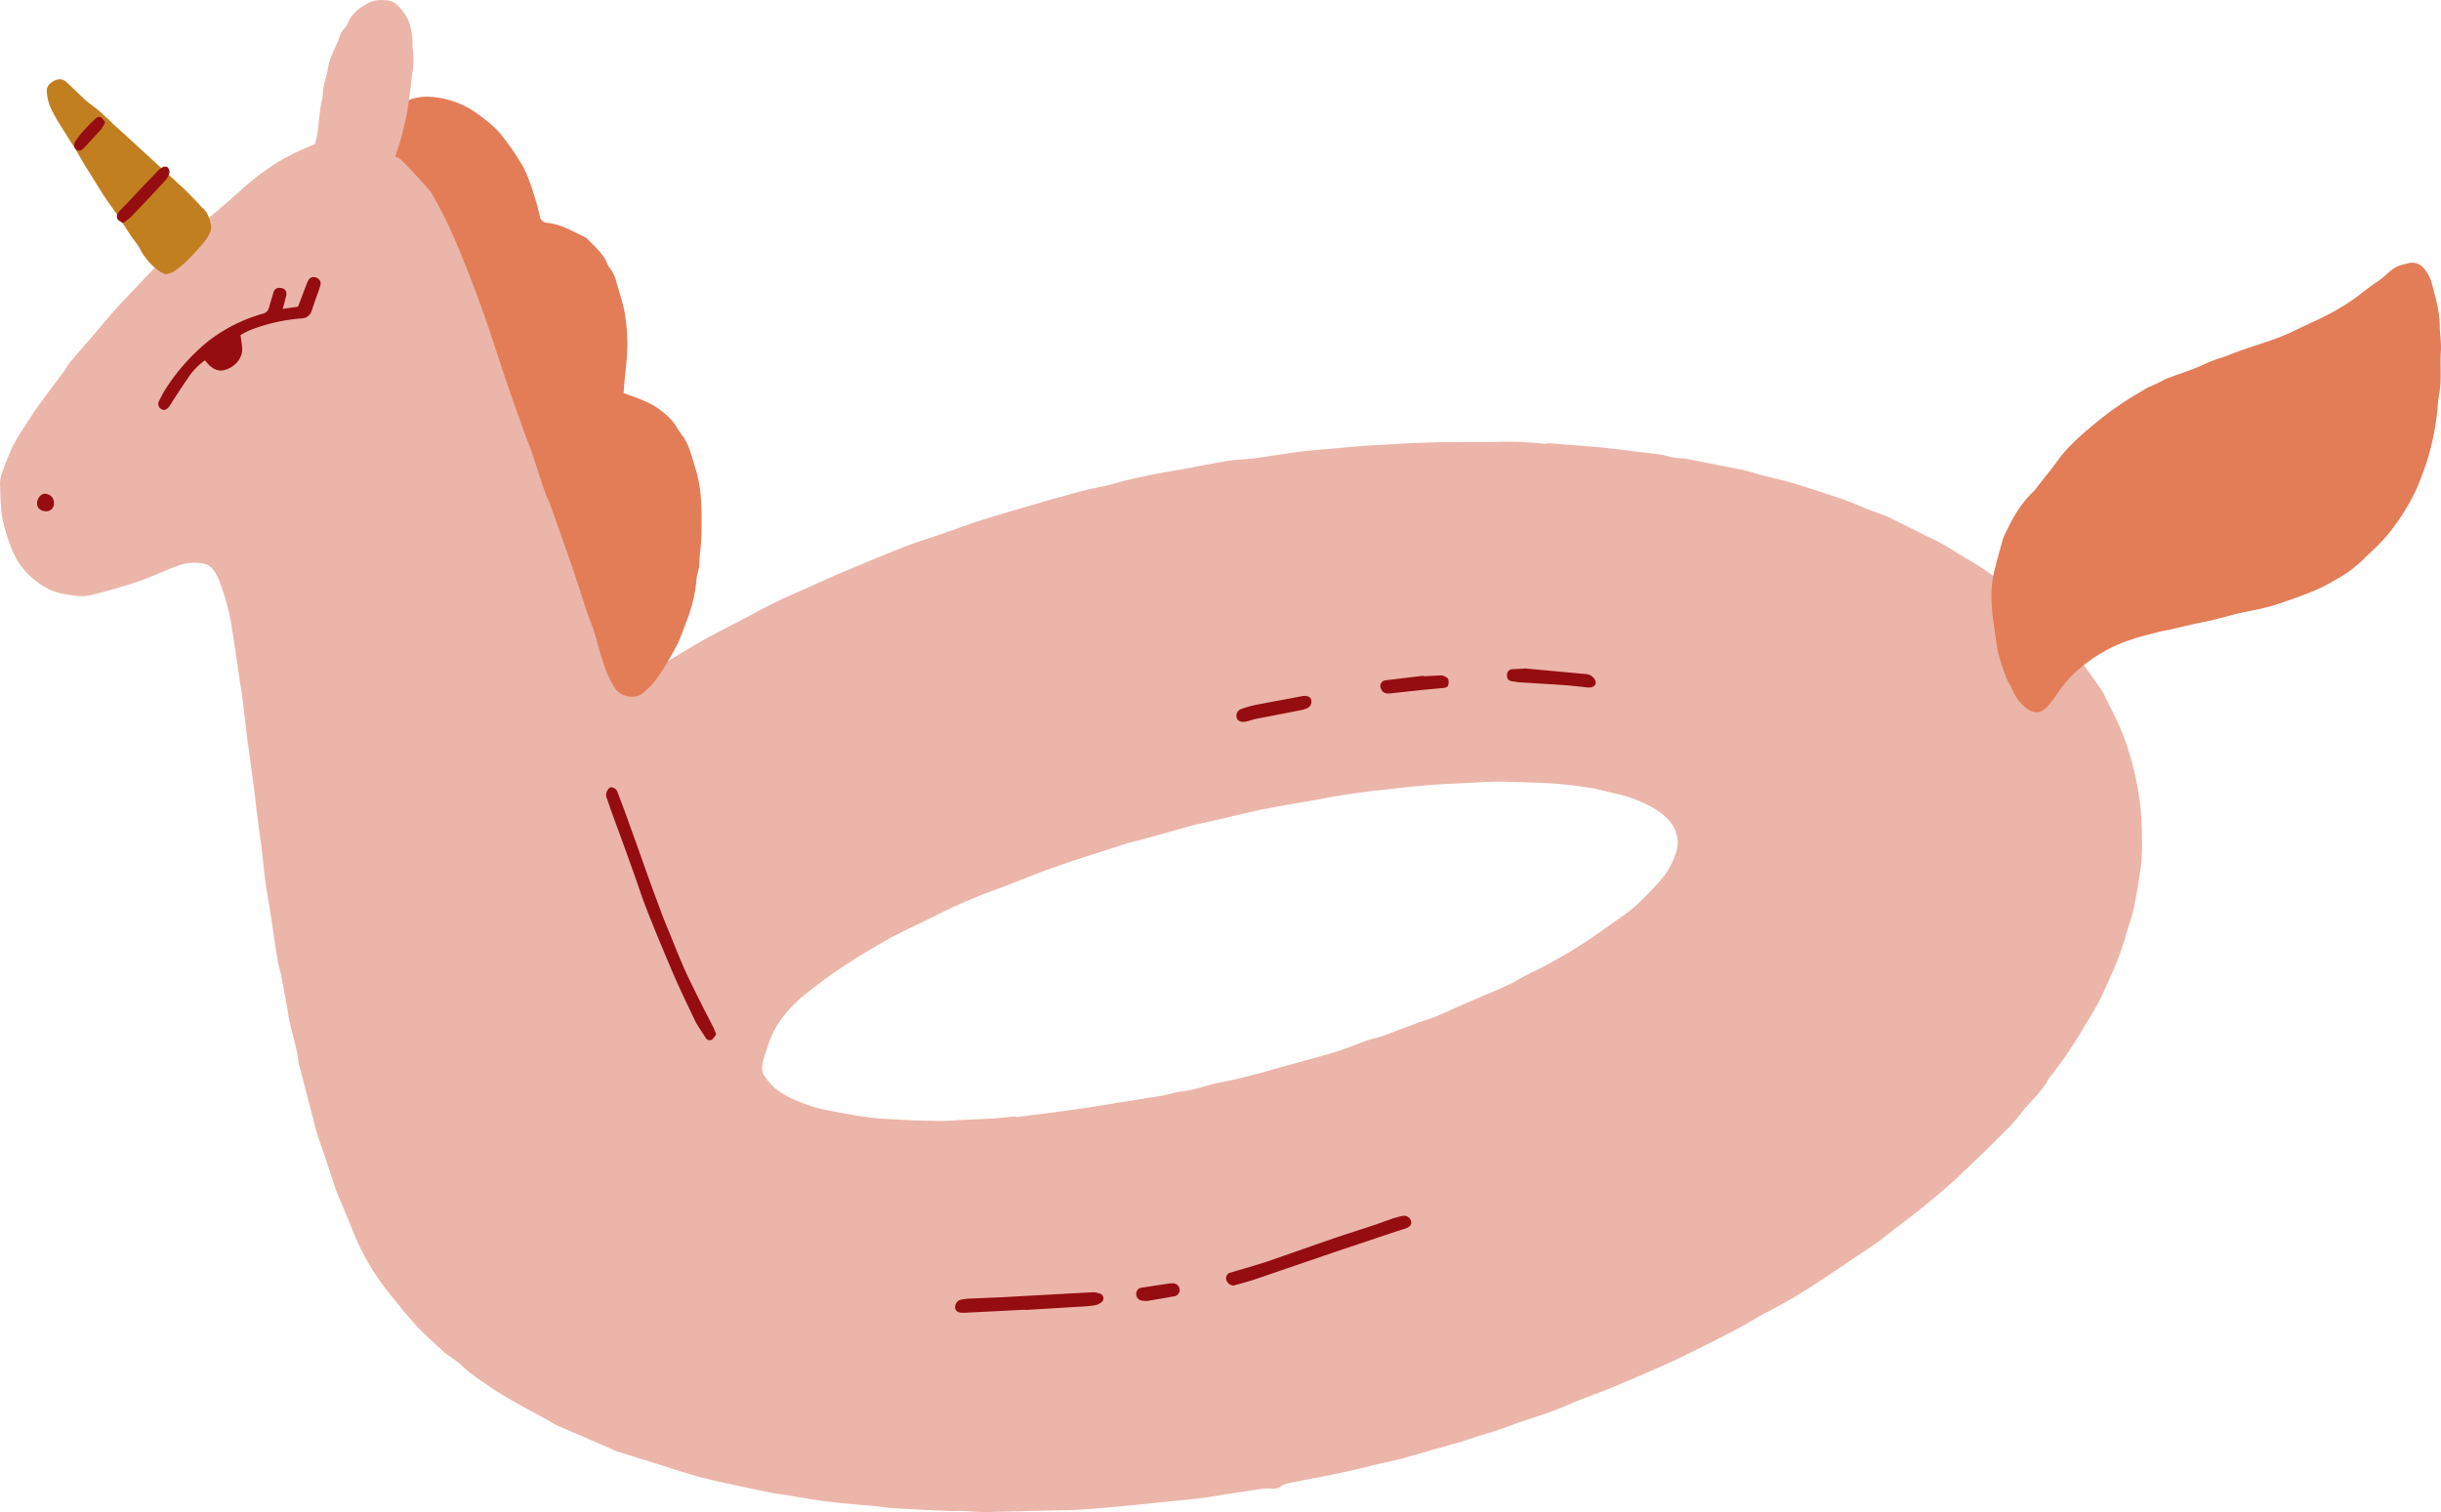 <svg xmlns="http://www.w3.org/2000/svg" width="896" height="555.2" viewBox="-0 -6.437301749429025e-7 896.041 555.2" style=""><g><title>summer38_352591538</title><g data-name="Layer 2"><path d="M229.5 252.7l9.9-6.4 9.5-5.8c3.7-2.2 7.3-4.4 11.1-6.5l15.7-8.2q5.3-2.9 10.5-5.4c5.3-2.5 10.7-4.8 16-7.2l4.7-2.1c7.8-3.2 15.5-6.6 23.3-9.6 5.1-2.1 10.4-3.7 15.6-5.5s10.6-3.8 16-5.5 10.7-3.2 16.1-4.8l9.7-2.8c5.4-1.4 10.7-3.1 16.2-4.1 3.8-.7 7.4-2 11.1-2.8s10-2.2 15-3c6.8-1.1 13.5-2.6 20.3-3.7 2.9-.5 6-.6 9-.9h.5l16.2-2.4c3.7-.5 7.4-.8 11-1.1l13.5-1.2 17.7-1 12.2-.4c2.4 0 4.8.1 7.2 0h11a117.3 117.3 0 0 1 17.8.6c.9.2 2-.2 2.9-.1l8.1.6 10.6.9 7.3.8 5.9.8c3.7.5 7.5.6 11.1 1.6s4.8.6 7.1 1l20.3 4c2.7.6 5.4 1.5 8 2.2s6.9 1.6 10.3 2.6 9.4 3 14.1 4.5l5.6 1.9 8.6 3.5c2.4 1 4.9 1.7 7.3 2.8l15.9 7.9c4.4 2 8.4 4.8 12.6 7.3a81.4 81.4 0 0 1 12 8.1l11.1 8.7.4.3c3.9 3.9 7.8 7.7 11.6 11.7a52.8 52.8 0 0 1 3.6 4.4c3.3 4.5 6.6 9 9.8 13.6a31.7 31.7 0 0 1 2.7 4.7c2.6 5.3 5.3 10.4 7.2 16a114.2 114.2 0 0 1 4.4 17.2c1.4 7.5 1.5 15.1 1.5 22.6a67.1 67.1 0 0 1-.9 8.9c-.6 3.8-1.2 7.6-2 11.4s-1.5 5.5-2.3 8.2-1.9 6.5-3.1 9.7-2.9 7.1-4.5 10.6-2.2 5-3.5 7.4c-2.2 3.9-4.6 7.7-6.9 11.6l-4.8 7.4-5.4 7.3c-.3.3-.7.6-.8 1-2.3 4.4-6 7.7-9.2 11.5-1.7 2.1-3.4 4.2-5.2 6.2l-10.3 10.2c-3.3 3.1-6.5 6.3-9.8 9.3s-4.3 3.8-6.5 5.7l-6.8 5.6-8.6 6.6c-2.4 1.8-4.6 3.7-7 5.4l-11.9 8c-3.2 2.1-6.3 4.3-9.6 6.4a206.5 206.5 0 0 1-18.2 10.7c-3.6 1.8-7 4-10.5 5.9s-8.8 4.6-13.2 6.8-9.7 4.8-14.6 7q-9.7 4.3-19.5 8.4c-5.3 2.1-10.8 4-16 6.3s-11.6 4.3-17.4 6.2l-7.9 2.9-6.6 2-7 2.3-4 1.1-18.2 5.2-7.5 1.7c-4.5 1.1-9.1 2.3-13.6 3.2-6.8 1.5-13.7 2.7-20.6 4.1a5.5 5.5 0 0 0-1.9.9 5.6 5.6 0 0 1-4 1 14.5 14.5 0 0 0-3.6.1l-13.2 2c-3.5.6-7.1 1.2-10.7 1.6l-15.7 1.6c-7.5.8-15 1.5-22.6 2.1-3.1.3-6.3.4-9.5.5l-13.7.3-15.8.4c-2.7 0-5.5-.3-8.3-.4s-2.9.1-4.4 0l-9.4-.4-11-.6c-2.5-.1-4.9-.5-7.3-.8l-4.9-.4c-4.5-.4-9-.8-13.5-1.4s-7.3-1.1-10.9-1.7-7-1-10.4-1.7c-7.6-1.6-15.3-3.2-22.9-5-5.2-1.3-10.2-3-15.3-4.6l-17-5.3c-1-.3-1.9-.9-2.9-1.3l-18.8-8.1c-1.5-.7-2.9-1.7-4.4-2.5l-5.4-2.9c-3.1-1.7-6.2-3.4-9.2-5.2s-3.4-2-5-3.1c-3.8-2.7-7.8-5.1-11.2-8.4-1.9-1.9-4.3-3.1-6.3-4.8-3.6-3.3-7.3-6.5-10.7-10.2s-6.9-8.2-10.3-12.4a84.3 84.3 0 0 1-9.5-15c-2.5-4.9-4.4-10.2-6.6-15.4-1.1-2.6-2.3-5.2-3.2-7.9s-2.6-7.9-3.9-11.8-1.8-5.1-2.6-7.7-1.2-4.7-1.9-7.1l-4.2-16.3a19.7 19.7 0 0 1-.7-2.6c-.7-6.5-3.1-12.6-4-19.1-.8-4.7-1.7-9.3-2.6-14-.3-1.2-.7-2.4-.9-3.6-1.1-6.4-2-12.9-3-19.3-.6-3.8-1.3-7.6-1.8-11.4s-.7-6.7-1.1-10.1-1.3-9.1-1.8-13.7c-.3-1.6-.4-3.3-.6-4.9-.5-4.4-1.1-8.8-1.7-13.2s-1.1-7.8-1.6-11.7-1-9-1.6-13.5c-.3-2.5-.8-4.9-1.1-7.3-.9-6.2-1.8-12.4-2.8-18.6a82 82 0 0 0-4.6-16.8 21.8 21.8 0 0 0-2-3.7 6.6 6.6 0 0 0-4.3-2.5 17.4 17.4 0 0 0-9 1c-4.5 1.6-8.7 3.7-13.2 5.3s-12 3.8-18 5.3c-3.9 1-7.9.2-11.8-.6a21 21 0 0 1-8.1-3.9 26.5 26.5 0 0 1-9.1-11 60.5 60.5 0 0 1-3.8-11.6c-1-4.5-.9-9.2-1.1-13.8a13.9 13.9 0 0 1 1.1-4.8c1-2.9 2.2-5.8 3.5-8.7a76 76 0 0 1 4.3-7.2c1.8-2.8 3.6-5.7 5.6-8.4s6-8.1 9.1-12.2a32.8 32.8 0 0 1 2-3.1l9-10.4 3-3.6c2.5-2.9 5-5.9 7.7-8.7s6.4-6.8 9.7-10.2 7.7-7.8 11.8-11.5c7.4-6.6 15-12.9 22.3-19.5a101.1 101.1 0 0 1 12.9-9.7 91 91 0 0 1 11.7-5.8c4.9-2.2 10.2-3 15.5-3.7a16.6 16.6 0 0 1 9 1.3l4.3 1.9a28 28 0 0 1 8.6 6.4c2.2 2.1 4.7 3.8 6.9 6s4.3 4.9 6.4 7.4 1.5 2.2 2.3 3.2a24.4 24.4 0 0 1 4.3 8.3 3.7 3.7 0 0 0 1.4 2.2 7.3 7.3 0 0 1 2.9 3.6c1.2 2.7 2.3 5.6 3.5 8.4s2.7 6.6 4 10c.7 1.7 1.1 3.4 1.7 5.1s2.3 6 3.3 9l4.7 13.5c.4 1.4.8 2.8 1.3 4.2l7.2 21.8 7.5 23.7c1.5 4.8 3.1 9.5 4.6 14.3s3.1 9.9 4.5 14.8 2.2 8.3 3.4 12.4c.4 1.5 1.1 2.9 1.6 4.4 1.5 4.7 2.9 9.4 4.4 14.1.7 2.1 1.6 4.3 2.5 6.7zm143.4 157.2v.3l8.7-1.1c7.2-.9 14.3-1.9 21.4-3l18-2.9 5.8-.9c2.4-.5 4.8-1.3 7.2-1.6a42.7 42.7 0 0 0 7.1-1.5c1.4-.5 2.9-.8 4.3-1.2 3.7-.8 7.4-1.5 11-2.4s6.9-1.8 10.4-2.8l16.3-4.5c2.9-.8 5.9-1.6 8.9-2.6l9.1-3.4 1.2-.4 4.9-1.4 12.6-4.7c3-1.1 6.1-2 9-3.3s7.2-3.2 10.8-4.8l10.4-4.4c1.7-.8 3.4-1.5 5.1-2.4s4.7-2.7 7.1-3.8a176.2 176.2 0 0 0 19.9-11.3c4.5-3 8.9-6.2 13.3-9.3a60.3 60.3 0 0 0 5.6-4.4c2.6-2.5 5.1-5.1 7.5-7.7a29.1 29.1 0 0 0 6.9-11.9 12.9 12.9 0 0 0 .4-4.4c-.7-5.4-4.4-8.7-8.7-11.3a46.8 46.8 0 0 0-14-5.4c-3.1-.7-6.2-1.6-9.4-2.1a147.8 147.8 0 0 0-18.8-1.9c-4.9-.1-9.9-.4-14.8-.4s-10.6.5-16 .7-13.4.8-20.1 1.6c-8.8.9-17.5 1.9-26.2 3.5-5.1 1-10.2 1.8-15.3 2.7l-10.2 1.9-16.8 3.9-7.2 1.6-18.2 5.1-6.2 1.6-14.3 4.6c-5.1 1.6-10.3 3.4-15.3 5.2s-12.4 4.9-18.7 7.2a198.4 198.4 0 0 0-23.2 10.1l-4.7 2.3c-4.1 2-8.4 4-12.5 6.3s-10.9 6.4-16.2 9.9-9 6.4-13.3 9.8a47.7 47.7 0 0 0-7.2 7 36.1 36.1 0 0 0-7 13.1c-.6 2.2-1.6 4.3-1.7 6.6a5.7 5.7 0 0 0 .2 2.3 17.8 17.8 0 0 0 2.3 3.3c2.7 3.4 6.6 5.3 10.5 7a61 61 0 0 0 8.2 2.8c4.8 1 9.6 1.9 14.5 2.7 2.9.4 5.9.8 8.8 1l11.5.6 9.4.2c2.8 0 5.6-.3 8.3-.4l11.1-.5z" fill="#ebb5a9"></path><path d="M884.5 96.5c3.7-.4 5.5 1.9 7 4.6a16 16 0 0 1 1 2.3c1.4 5.3 3 10.6 3.1 16.2 0 3.1.6 6.2.4 9.2-.4 5.5.4 10.9-.7 16.3a53.2 53.2 0 0 0-.6 5.6 93.9 93.9 0 0 1-4.4 20.4c-1.2 3.2-2.3 6.5-3.8 9.6a78.6 78.6 0 0 1-10.6 16.3c-2.6 3-5.5 5.6-8.3 8.3a42.5 42.5 0 0 1-10 7.4 61.7 61.7 0 0 1-7.2 3.8c-4.6 2-9.3 3.6-14 5.2s-10.1 2.5-15.1 3.6l-8.8 2.3c-2.2.6-4.5.9-6.7 1.4l-9.4 2.2c-1.4.3-2.9.5-4.3.9-3.3.9-6.6 1.6-9.7 2.7a56.5 56.5 0 0 0-18.6 10.3 42.3 42.3 0 0 0-8.9 10 38.7 38.7 0 0 1-3.5 4.5c-2.2 2.4-4.6 2.5-7.2.7a15.9 15.9 0 0 1-5.3-6.7c-.8-1.8-1.9-3.4-2.6-5.2a88.1 88.1 0 0 1-2.8-8.7c-.6-2.7-.9-5.4-1.3-8.2s-.4-2.7-.6-4.1-.4-3.8-.5-5.7a40.7 40.7 0 0 1 1.2-13c.9-3.5 1.8-6.9 2.8-10.3a11.9 11.9 0 0 1 1.2-2.9c2.5-5.4 5.4-10.4 9.7-14.6a12.2 12.2 0 0 0 1.5-1.7c2.6-3.4 5.4-6.7 7.9-10.2 4.1-5.6 9.4-10 14.7-14.4a119.1 119.1 0 0 1 15.1-10.4l3-1.8 4-1.8c1.2-.6 2.4-1.3 3.7-1.8 4.4-1.7 8.9-3 13.1-5s6.8-2.4 10.1-3.8c5.7-2.3 11.7-3.9 17.4-6.1 3.8-1.4 7.3-3.3 11-5s5.8-2.7 8.6-4.2 5.3-3.1 7.9-4.9 5.7-4.5 8.8-6.5 4.7-4.5 7.8-5.7c1.3-.5 2.6-.7 3.9-1.1z" fill="#e27d58"></path><path d="M60.9 100.7a10.5 10.5 0 0 1-2.8-1.4 23.2 23.2 0 0 1-6.7-7.9c-1-1.9-2.5-3.5-3.6-5.2s-3.4-5.3-5.1-7.8-2.9-4-4.2-6-2.3-3.6-3.4-5.4l-3.5-5.6c-1.2-1.9-2.3-3.9-3.4-5.8s-3.6-5.6-5.3-8.5a58.8 58.8 0 0 1-4.4-7.7 19.4 19.4 0 0 1-1.3-5.4c-.3-2.1.9-3.4 2.6-4.3s3.1-.9 4.8.6l6.5 6.2c1.7 1.5 3.6 2.8 5.4 4.3l3.7 3.4c1.8 1.8 3.7 3.5 5.6 5.2l10.8 9.9 10.7 9.8c2 1.9 3.9 3.9 5.8 5.9a7.4 7.4 0 0 0 1.2 1.3c2 1.6 2.6 4 3.1 6.2s-.5 3.1-1.1 4.4a18.2 18.2 0 0 1-2.7 3.5c-1.5 1.8-3.1 3.5-4.7 5.1s-3.2 2.8-4.9 4.1a12.5 12.5 0 0 1-3.1 1.1z" fill="#c27f1f"></path><path d="M228.9 144.3c3 1.1 5.4 1.9 7.8 3a27.6 27.6 0 0 1 10.6 7.9c1.1 1.5 1.9 3.1 3 4.5 2.8 3.6 3.6 7.9 4.9 12.1 2.5 7.6 2.4 15.5 2.3 23.5 0 4-.7 8-.8 12-.1 1.7-.8 3.4-1 5.1a54.7 54.7 0 0 1-3.6 15.5c-1.4 3.5-2.5 7.2-4.5 10.6a91.7 91.7 0 0 1-6.6 10.8 30.1 30.1 0 0 1-5.3 5.4c-3.1 2.3-7.9.8-9.7-1.7a34.4 34.4 0 0 1-4.1-8.4c-1.4-3.8-2.3-7.7-3.5-11.6s-1.9-5.4-2.9-8.1l-3-9.4c-.9-2.5-1.7-5-2.5-7.5l-8.1-23c-.5-1.3-1.3-2.5-1.7-3.9-1.8-5.1-3.4-10.3-5.1-15.4-1.2-3.2-2.5-6.4-3.6-9.7-2-5.6-4-11.2-5.9-16.8s-4.3-13.1-6.5-19.6-4.4-12.3-6.7-18.3-4.7-11.8-7.3-17.5c-1.8-4.1-4-8.1-6.2-12.1a21.9 21.9 0 0 0-2.7-3.5c-2.8-3.1-5.6-6.2-8.6-9.2a8.7 8.7 0 0 0-3.1-1.8 7.2 7.2 0 0 1-5-7.4c0-2.9 1.3-5.2 3-7.4a17.2 17.2 0 0 1 3.3-3.3 18.3 18.3 0 0 1 13-3.5 32.8 32.8 0 0 1 15.8 5.7c3.8 2.7 7.4 5.4 10.2 9.2a100.7 100.7 0 0 1 7.4 11 62.2 62.2 0 0 1 2.9 7.1c1.2 3.5 2.2 7.2 3.1 10.9a2.8 2.8 0 0 0 2.4 2.3c5 .4 9.2 2.9 13.6 5a4.8 4.8 0 0 1 1.4.9c2.7 2.8 5.7 5.3 7.3 9a5.5 5.5 0 0 0 .8 1.5 14 14 0 0 1 2.6 5.5c1 3.5 2.2 6.9 2.9 10.5a67 67 0 0 1 1 9c.4 6.2-.6 12.3-1.1 18.4-.1 1-.1 2-.2 2.7z" fill="#e27d58"></path><path d="M103.8 113.4l5.6-.8 3-7.9a11.1 11.1 0 0 1 .7-1.6 2.2 2.2 0 0 1 2.9-1.2 2.3 2.3 0 0 1 1.6 2.9c-.5 1.7-1.1 3.3-1.7 4.9l-1.5 4.4a3.8 3.8 0 0 1-3.6 2.8 65.5 65.5 0 0 0-19 4.3 38.4 38.4 0 0 0-3.5 1.8c.2 1.8.5 3.3.6 4.9.2 3.2-2.2 6.7-6.3 7.9-2.2.7-4.2-.2-5.9-1.8l-1.5-1.7a25.2 25.2 0 0 0-6 6.2c-2.2 3.2-4.3 6.4-6.4 9.7a12.5 12.5 0 0 1-.8 1.2c-.9 1.1-1.9 1.4-2.8.8a2.2 2.2 0 0 1-.8-3c.7-1.3 1.3-2.7 2.1-3.9a73.9 73.9 0 0 1 15.4-17.6 57.9 57.9 0 0 1 20.5-10.5 3 3 0 0 0 2.4-2.5c.5-1.8 1.1-3.6 1.6-5.4a2.1 2.1 0 0 1 2.2-1.6c2 0 2.9 1.2 2.4 3.1s-.7 2.7-1.2 4.6z" fill="#950d10"></path><path d="M262.9 379.7a10.4 10.4 0 0 1-1.5 2 1.7 1.7 0 0 1-2.4-.7c-1.3-2.1-2.8-4.1-3.9-6.3-3-6.3-6.1-12.7-8.8-19.1s-6.2-14.7-9.1-22.2c-1.9-4.8-3.4-9.8-5.2-14.6-2.5-7.1-5.1-14.1-7.7-21.2l-1.5-4.4a2.9 2.9 0 0 1-.3-1 3.4 3.4 0 0 1 1.5-3.1 2.5 2.5 0 0 1 2.7 1.8c1.5 4 3.1 8.1 4.5 12.2 2.2 6 4.3 12 6.4 17.9s3.9 10.6 5.8 15.8l4.2 10.3c1.3 3.2 2.6 6.4 4 9.5s3.5 7.3 5.3 10.9 3.2 6.3 4.8 9.4c.4.8.7 1.7 1.2 2.8z" fill="#950d10"></path><path d="M453 472a2.8 2.8 0 0 1-2.9-2.3 2.1 2.1 0 0 1 1.9-2.5c4.5-1.4 9-2.6 13.5-4.1l20.3-7.1c6.3-2.2 12.6-4.2 19-6.3l6.7-2.4 2.6-.7 1-.2a2.7 2.7 0 0 1 2.9 2.2c.3.9-.4 1.9-1.9 2.4l-4.9 1.6-19.7 6.6-30.1 10.3c-2.6.9-5.2 1.6-7.8 2.3z" fill="#950d10"></path><path d="M376.3 480.9l-21.9 1.1h-1.2c-1.6 0-2.4-.6-2.6-1.8a2.9 2.9 0 0 1 1.8-2.9 17.4 17.4 0 0 1 3.9-.5l11.8-.5 18-1 14.8-.8a7.1 7.1 0 0 1 2.9.5 1.8 1.8 0 0 1 .6 3.1 5.5 5.5 0 0 1-2.7 1.2 50.7 50.7 0 0 1-5.6.5l-19.8 1.2z" fill="#950d10"></path><path d="M559.4 245.4l22.9 2.1a5.3 5.3 0 0 1 1.2.3c1.4.6 2.5 2.1 2.2 3.2s-1.5 1.6-3.2 1.4-6-.7-9-.9l-16-1-2.7-.4c-1.3-.3-1.7-1.1-1.6-2.4a2 2 0 0 1 2-2l4.2-.2z" fill="#950d10"></path><path d="M478.8 255.5c1 .1 2.1.1 2.5 1.4a2.6 2.6 0 0 1-1.2 3 9 9 0 0 1-2.3.8l-17 3.3c-1.3.3-2.5.8-3.8 1s-2.7-.2-3-1.4a2.6 2.6 0 0 1 1.7-3.3 38.3 38.3 0 0 1 5.8-1.6l16.5-3.1z" fill="#950d10"></path><path d="M522.6 248.3l5.9-.3a3.6 3.6 0 0 1 2.3.6c1.1.5 1 1.6.9 2.6s-.9 1.3-1.8 1.4l-7.6.7-12 1.3c-1.9.2-2.9-.4-3.4-1.8a2.1 2.1 0 0 1 1.6-3l14.1-1.7z" fill="#950d10"></path><path d="M45.1 81.9c-.8-.6-1.7-.9-2-1.6a2.3 2.3 0 0 1 .1-2 32 32 0 0 1 2.5-2.7c4-4.2 7.9-8.4 11.9-12.5a6.8 6.8 0 0 1 2.1-1.7 1.9 1.9 0 0 1 1.8 0c.4.4.9 1.4.7 1.9a6.2 6.2 0 0 1-1.4 2.8c-4.1 4.5-8.3 8.9-12.5 13.3a22.3 22.3 0 0 1-3.2 2.5z" fill="#950d10"></path><path d="M421.1 477.7a13.8 13.8 0 0 1-2.2-.2 2.3 2.3 0 0 1-1.8-2.3 2.2 2.2 0 0 1 2-2.4l10.5-1.6h1a2.4 2.4 0 0 1 2.4 2.3 2.3 2.3 0 0 1-2.1 2.5z" fill="#950d10"></path><path d="M38.6 44.9a25 25 0 0 1-1.4 2.5l-5.7 6.2a7.6 7.6 0 0 1-.9.9c-.7.7-1.6 1.2-2.6.4a2.2 2.2 0 0 1-.4-2.9 28.8 28.8 0 0 1 3-3.9 59.3 59.3 0 0 1 4.3-4.4 1.8 1.8 0 0 1 2.4-.5 12.6 12.6 0 0 1 1.3 1.7z" fill="#950d10"></path><path d="M19.8 184.7a2.8 2.8 0 0 1-3.1 3c-1.9-.1-3.1-1.2-3.1-2.9s1.4-3.7 3.1-3.5 3.1 1.3 3.1 3.4z" fill="#950d10"></path><path d="M116.4 77.4a14.5 14.5 0 0 1-1-5.5c-.1-1.8-.7-3.5-.9-5.3a45.4 45.4 0 0 1 .9-12.2c.3-2 .9-4 1.2-6s.6-5.7 1-8.5.8-3.4.9-5.1c0-3.6 1.5-6.8 2-10.3s3.2-7.9 4.5-12a7.1 7.1 0 0 1 1.2-1.8 16.7 16.7 0 0 0 1.2-1.6 13.6 13.6 0 0 1 6.4-7.2 10.8 10.8 0 0 1 5.7-1.9c2.1.1 4-.1 5.8 1.4a16.2 16.2 0 0 1 5 7.2 24.3 24.3 0 0 1 1.1 8.5c0 .6.2 1.3.2 1.9a22.8 22.8 0 0 1-.1 6.9 57.3 57.3 0 0 0-.7 5.8c-.7 4.6-1.1 9.3-2.3 13.8a79.1 79.1 0 0 1-4.7 15c-2 4.5-4.1 8.9-6.5 13.3a50.6 50.6 0 0 1-5.5 8.4c-5.5 6.7-12.2 3.1-14.8-2.7z" fill="#ebb5a9"></path></g></g></svg>